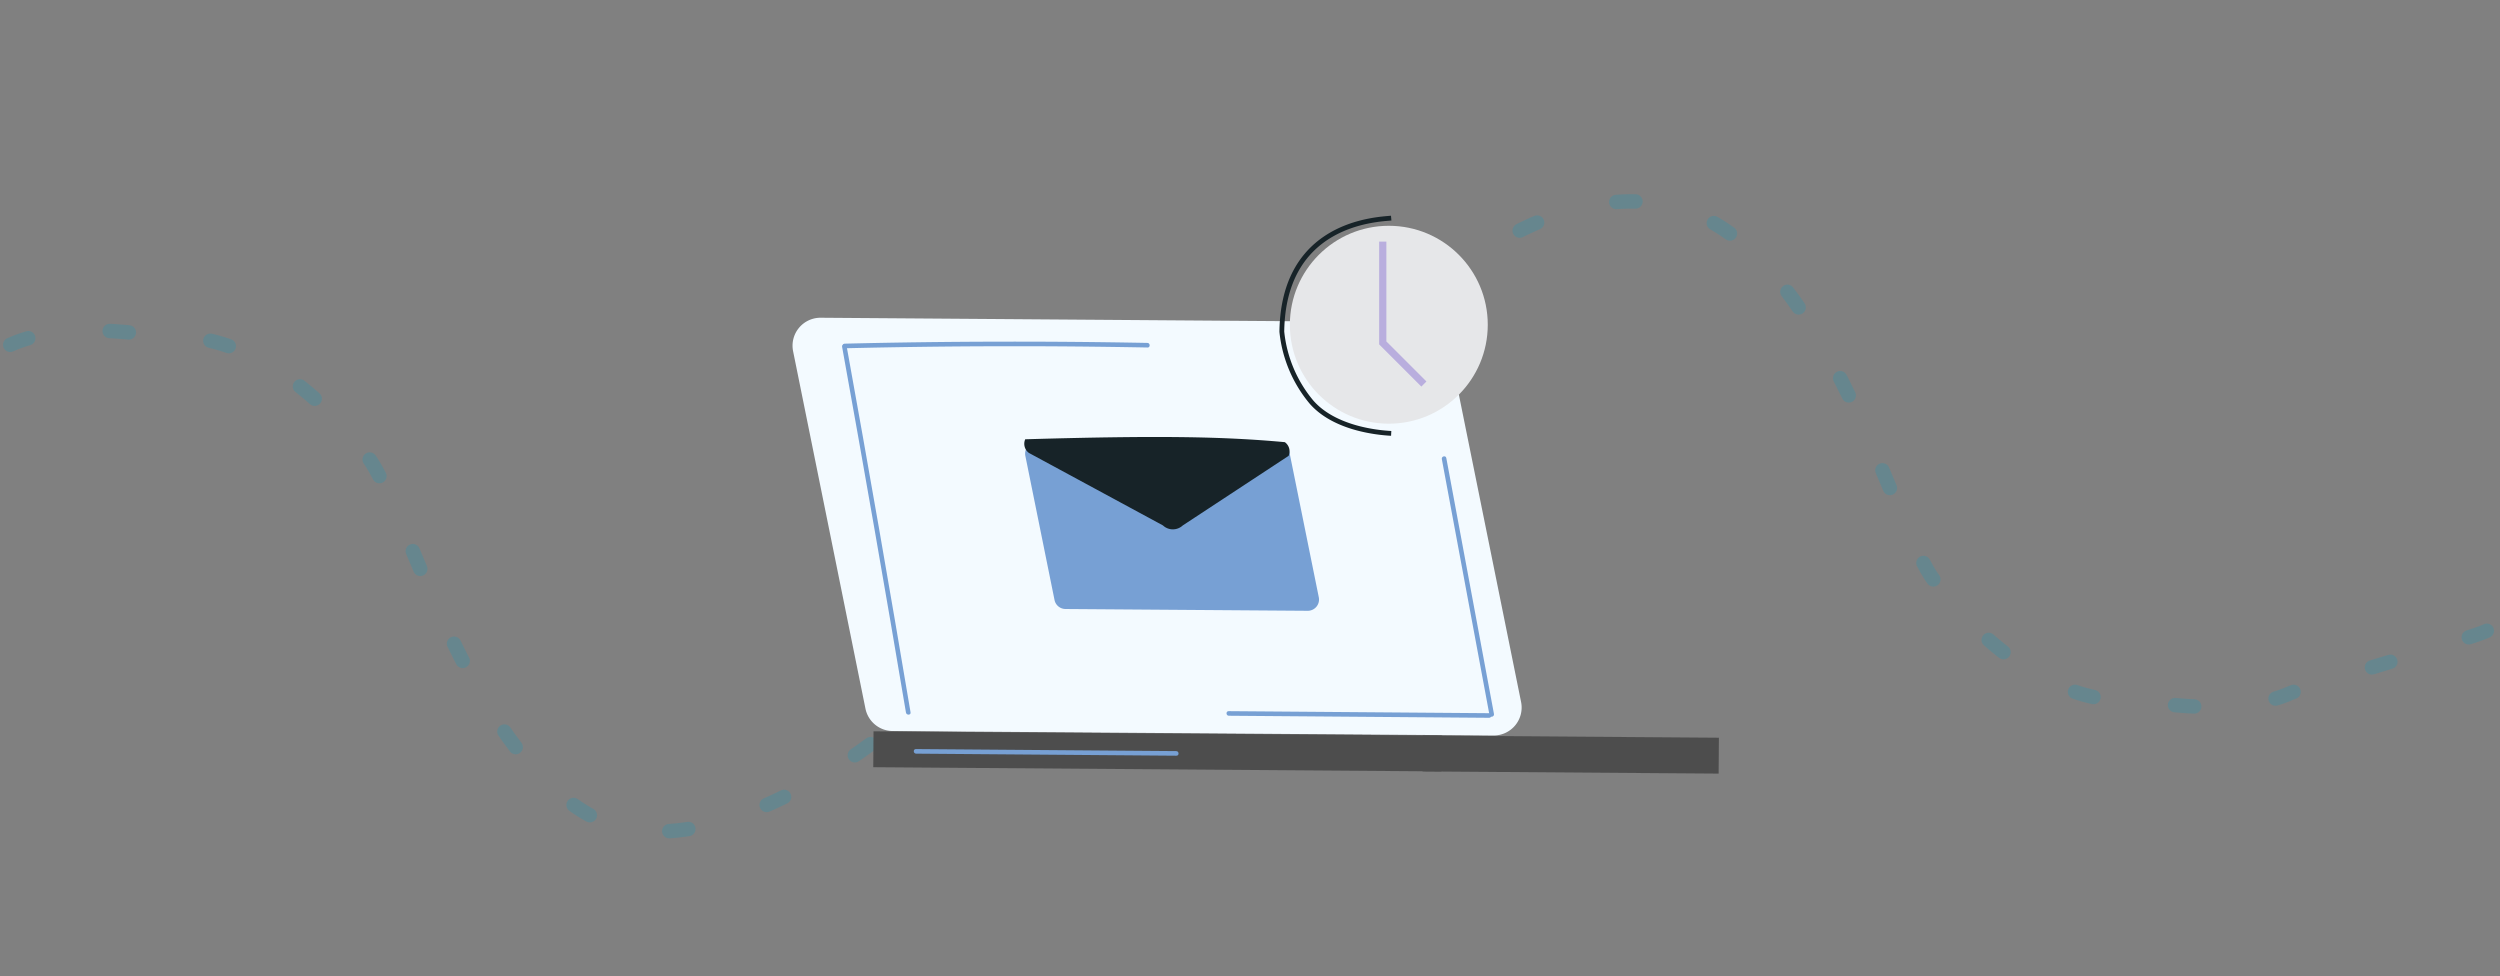 <svg xmlns="http://www.w3.org/2000/svg" width="520.342" height="203.237" viewBox="0 0 520.342 203.237">
  <rect x="0" y="0" width="520.342" height="203.237" fill="#808080" stroke="none"/>
  <g id="Grupo_2132" data-name="Grupo 2132" transform="translate(-610.708 -286.251)">
    <path id="Trazado_1023" data-name="Trazado 1023" d="M2.266,266.416C1.609,264.11.8,226.518.362,223.87c-2.333-14.125,7.355-32,7.524-33.469.743-6.465,9.038-22.126,34.113-32.319,12.871-5.232,63.4-4.249,84-25.2,11.317-11.5,11.568-27.665,8.4-41.284" transform="matrix(-0.259, -0.966, 0.966, -0.259, 871.538, 488.73)" fill="none" stroke="#00a3c9" stroke-linecap="round" stroke-linejoin="round" stroke-width="3" stroke-dasharray="4 17.095" opacity="0.2"/>
    <path id="Trazado_1676" data-name="Trazado 1676" d="M.362,223.87c-2.333-14.125,7.355-32,7.524-33.469.743-6.465,9.038-22.126,34.113-32.319,12.871-5.232,63.4-4.249,84-25.2,12.879-13.093,8.981-37.531,2.736-55.692-.536-1.559-1.092-3.072-1.771-4.819" transform="matrix(0.259, 0.966, -0.966, 0.259, 828.999, 299.687)" fill="none" stroke="#00a3c9" stroke-linecap="round" stroke-linejoin="round" stroke-width="3" stroke-dasharray="4 17.095" opacity="0.2"/>
    <g id="Grupo_2128" data-name="Grupo 2128">
      <g id="Grupo_2110" data-name="Grupo 2110" transform="translate(1997.78 -59.616)">
        <g id="Grupo_713" data-name="Grupo 713" transform="translate(-1222.116 412)">
          <path id="Trazado_1514" data-name="Trazado 1514" d="M527.085,373.345l-125.057-.926a5.82,5.82,0,0,1-5.659-4.665L381.31,293.372a5.819,5.819,0,0,1,5.746-6.973l125.059.926a5.818,5.818,0,0,1,5.657,4.665l15.058,74.382A5.818,5.818,0,0,1,527.085,373.345Z" transform="translate(-381.193 -286.399)" fill="#f3faff"/>
          <rect id="Rectángulo_388" data-name="Rectángulo 388" width="118.276" height="7.47" transform="translate(16.857 86.081) rotate(0.424)" fill="#4d4d4d"/>
          <rect id="Rectángulo_389" data-name="Rectángulo 389" width="61.628" height="7.47" transform="translate(131.184 86.957) rotate(0.424)" fill="#4d4d4d"/>
          <path id="Trazado_1516" data-name="Trazado 1516" d="M477.534,289.254q-31.508-.6-63.01.157a.481.481,0,0,0,.038.96q31.5-.76,63.012-.159C478.192,290.226,478.15,289.266,477.534,289.254Z" transform="translate(-403.689 -284.015)" fill="#77a0d4"/>
          <path id="Trazado_1663" data-name="Trazado 1663" d="M450.4,290.1c-.109-.6-1.024-.307-.914.294q6.867,37.992,13.281,76.064c.1.6,1.062.57.958-.038Q457.3,328.224,450.4,290.1Z" transform="translate(-439.159 -284.28)" fill="#77a0d4"/>
          <path id="Trazado_1519" data-name="Trazado 1519" d="M514.437,334.6l-54.178-.426c-.618-.006-.578.954.04.958q27.089.213,54.178.428C515.1,335.563,515.053,334.605,514.437,334.6Z" transform="translate(-434.579 -244.401)" fill="#77a0d4"/>
          <path id="Trazado_1664" data-name="Trazado 1664" d="M514.437,334.6l-54.178-.426c-.618-.006-.578.954.04.958q27.089.213,54.178.428C515.1,335.563,515.053,334.605,514.437,334.6Z" transform="translate(-369.486 -252.291)" fill="#77a0d4"/>
          <path id="Trazado_1665" data-name="Trazado 1665" d="M54.622.426.444,0c-.618-.006-.578.954.04.958q27.089.213,54.178.428C55.281,1.39,55.238.432,54.622.426Z" transform="translate(135.989 28.767) rotate(79)" fill="#77a0d4"/>
          <g id="Grupo_1866" data-name="Grupo 1866" transform="translate(25.462 0.304)">
            <g id="Grupo_1865" data-name="Grupo 1865" transform="translate(0 25.645)">
              <path id="Trazado_1670" data-name="Trazado 1670" d="M440,321.446l-50.409-.373a2.346,2.346,0,0,1-2.281-1.88l-6.07-29.983a2.346,2.346,0,0,1,2.316-2.811l50.41.373a2.345,2.345,0,0,1,2.28,1.88l6.07,29.982A2.345,2.345,0,0,1,440,321.446Z" transform="translate(-358.244 -286.399)" fill="#77a0d4"/>
            </g>
            <path id="Trazado_1671" data-name="Trazado 1671" d="M33.76,28.75,2.281,32.4A2.346,2.346,0,0,1,0,30.516C22.15,14.01,33.336,6.438,44.587,0a2.345,2.345,0,0,1,2.28,1.88l-9.726,24.5A3.018,3.018,0,0,1,33.76,28.75Z" transform="matrix(0.819, 0.574, -0.574, 0.819, 40.486, 0)" fill="#172328"/>
          </g>
        </g>
      </g>
      <g id="Grupo_2115" data-name="Grupo 2115" transform="translate(793.504 11.654)">
        <g id="Grupo_799" data-name="Grupo 799" transform="translate(84 320)">
          <g id="Grupo_608" data-name="Grupo 608" transform="translate(0 0)">
            <circle id="Elipse_154" data-name="Elipse 154" cx="20.595" cy="20.595" r="20.595" transform="translate(1.673 1.593)" fill="#e6e7e9"/>
            <path id="Trazado_1385" data-name="Trazado 1385" d="M-1206,71.917V93l8.557,8.557" transform="translate(1227.008 -67.031)" fill="none" stroke="#b9aede" stroke-width="1.5"/>
            <path id="Trazado_1386" data-name="Trazado 1386" d="M-1206.227,64.1c-3.446.312-22.46,1.151-22.763,23.641a27.117,27.117,0,0,0,6.155,14.63c4.759,5.475,13.619,6.374,16.608,6.535" transform="translate(1228.99 -64.105)" fill="none" stroke="#172328" stroke-width="1"/>
          </g>
        </g>
      </g>
    </g>
  </g>
</svg>
